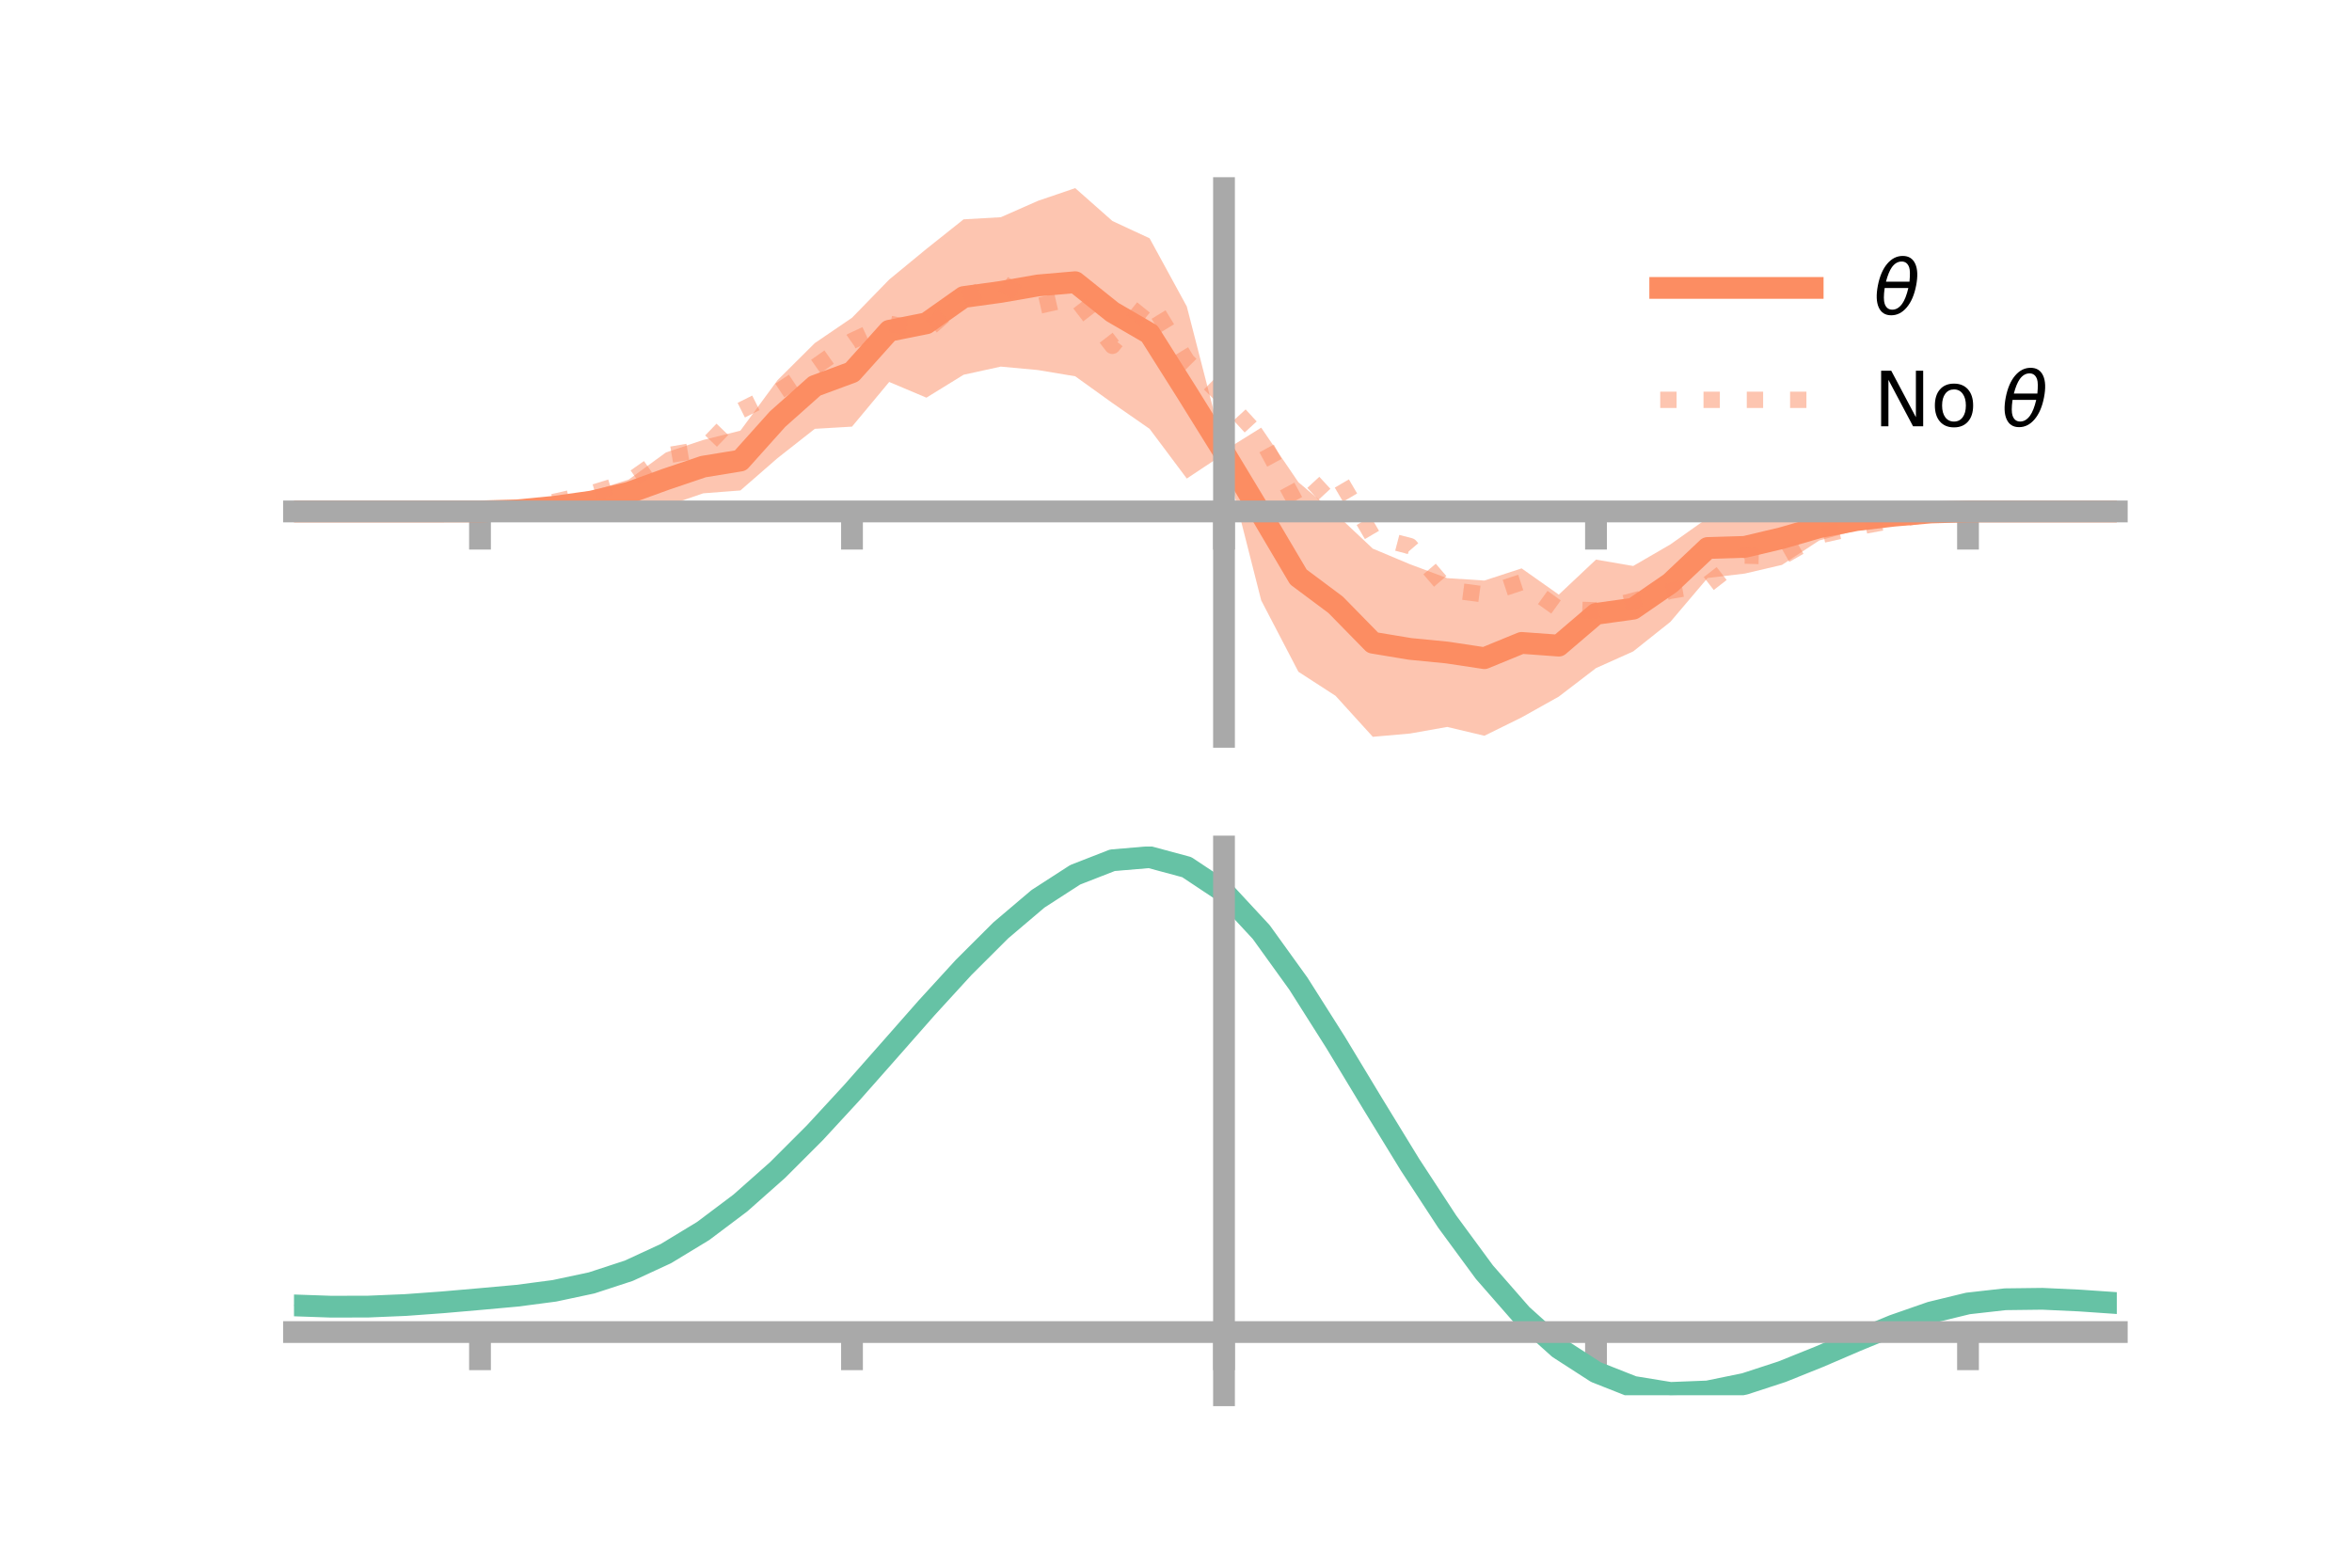 <?xml version="1.0" encoding="utf-8" standalone="no"?>
<!DOCTYPE svg PUBLIC "-//W3C//DTD SVG 1.1//EN"
  "http://www.w3.org/Graphics/SVG/1.1/DTD/svg11.dtd">
<!-- Created with matplotlib (https://matplotlib.org/) -->
<svg height="144pt" version="1.1" viewBox="0 0 216 144" width="216pt" xmlns="http://www.w3.org/2000/svg" xmlns:xlink="http://www.w3.org/1999/xlink">
 <defs>
  <style type="text/css">*{stroke-linecap:butt;stroke-linejoin:round;}</style>
 </defs>
 <g id="figure_1">
  <g id="patch_1">
   <path d="M 0 144 
L 216 144 
L 216 0 
L 0 0 
z
" style="fill:none;"/>
  </g>
  <g id="axes_1">
   <g id="patch_2">
    <path d="M 27 67.68 
L 194.4 67.68 
L 194.4 17.28 
L 27 17.28 
z
" style="fill:none;"/>
   </g>
   <g id="PolyCollection_1">
    <path clip-path="url(#p8dc025039a)" d="M 27 46.978 
L 27 46.978 
L 30.416 46.978 
L 33.833 46.978 
L 37.249 46.978 
L 40.665 46.978 
L 44.082 46.973 
L 47.498 46.647 
L 50.914 46.009 
L 54.331 45.136 
L 57.747 44.045 
L 61.163 41.557 
L 64.58 40.415 
L 67.996 39.558 
L 71.412 34.914 
L 74.829 31.515 
L 78.245 29.188 
L 81.661 25.679 
L 85.078 22.865 
L 88.494 20.147 
L 91.91 19.953 
L 95.327 18.447 
L 98.743 17.28 
L 102.159 20.298 
L 105.576 21.891 
L 108.992 28.151 
L 112.408 41.412 
L 115.824 39.283 
L 119.241 44.296 
L 122.657 47.182 
L 126.073 50.395 
L 129.49 51.829 
L 132.906 53.105 
L 136.322 53.327 
L 139.739 52.209 
L 143.155 54.62 
L 146.571 51.403 
L 149.988 51.989 
L 153.404 50.007 
L 156.82 47.583 
L 160.237 47.782 
L 163.653 46.959 
L 167.069 47.213 
L 170.486 46.844 
L 173.902 46.832 
L 177.318 46.841 
L 180.735 46.976 
L 184.151 46.978 
L 187.567 46.978 
L 190.984 46.978 
L 194.4 46.978 
L 194.4 46.978 
L 194.4 46.978 
L 190.984 46.978 
L 187.567 46.978 
L 184.151 46.978 
L 180.735 46.983 
L 177.318 47.304 
L 173.902 47.911 
L 170.486 48.705 
L 167.069 49.648 
L 163.653 51.888 
L 160.237 52.685 
L 156.82 53.091 
L 153.404 57.119 
L 149.988 59.836 
L 146.571 61.369 
L 143.155 63.986 
L 139.739 65.899 
L 136.322 67.583 
L 132.906 66.773 
L 129.49 67.379 
L 126.073 67.68 
L 122.657 63.918 
L 119.241 61.704 
L 115.824 55.147 
L 112.408 41.688 
L 108.992 43.957 
L 105.576 39.393 
L 102.159 37.018 
L 98.743 34.563 
L 95.327 33.992 
L 91.91 33.674 
L 88.494 34.423 
L 85.078 36.528 
L 81.661 35.085 
L 78.245 39.188 
L 74.829 39.39 
L 71.412 42.076 
L 67.996 45.051 
L 64.58 45.314 
L 61.163 46.485 
L 57.747 46.475 
L 54.331 46.999 
L 50.914 47.09 
L 47.498 47.11 
L 44.082 46.98 
L 40.665 46.978 
L 37.249 46.978 
L 33.833 46.978 
L 30.416 46.978 
L 27 46.978 
z
" style="fill:#fc8d62;fill-opacity:0.5;"/>
   </g>
   <g id="matplotlib.axis_1">
    <g id="xtick_1">
     <g id="line2d_1">
      <defs>
       <path d="M 0 0 
L 0 3.5 
" id="m4f38dcb02f" style="stroke:#a9a9a9;stroke-width:2;"/>
      </defs>
      <g>
       <use style="fill:#a9a9a9;stroke:#a9a9a9;stroke-width:2;" x="44.082" xlink:href="#m4f38dcb02f" y="46.978"/>
      </g>
     </g>
    </g>
    <g id="xtick_2">
     <g id="line2d_2">
      <g>
       <use style="fill:#a9a9a9;stroke:#a9a9a9;stroke-width:2;" x="78.245" xlink:href="#m4f38dcb02f" y="46.978"/>
      </g>
     </g>
    </g>
    <g id="xtick_3">
     <g id="line2d_3">
      <g>
       <use style="fill:#a9a9a9;stroke:#a9a9a9;stroke-width:2;" x="112.408" xlink:href="#m4f38dcb02f" y="46.978"/>
      </g>
     </g>
    </g>
    <g id="xtick_4">
     <g id="line2d_4">
      <g>
       <use style="fill:#a9a9a9;stroke:#a9a9a9;stroke-width:2;" x="146.571" xlink:href="#m4f38dcb02f" y="46.978"/>
      </g>
     </g>
    </g>
    <g id="xtick_5">
     <g id="line2d_5">
      <g>
       <use style="fill:#a9a9a9;stroke:#a9a9a9;stroke-width:2;" x="180.735" xlink:href="#m4f38dcb02f" y="46.978"/>
      </g>
     </g>
    </g>
   </g>
   <g id="matplotlib.axis_2"/>
   <g id="line2d_6">
    <path clip-path="url(#p8dc025039a)" d="M 27 46.978 
L 30.416 46.978 
L 33.833 46.978 
L 37.249 46.978 
L 40.665 46.978 
L 44.082 46.976 
L 47.498 46.878 
L 50.914 46.549 
L 54.331 46.068 
L 57.747 45.26 
L 61.163 44.021 
L 64.58 42.864 
L 67.996 42.305 
L 71.412 38.495 
L 74.829 35.452 
L 78.245 34.188 
L 81.661 30.382 
L 85.078 29.697 
L 88.494 27.285 
L 91.91 26.814 
L 95.327 26.219 
L 98.743 25.922 
L 102.159 28.658 
L 105.576 30.642 
L 108.992 36.054 
L 112.408 41.55 
L 115.824 47.215 
L 119.241 53 
L 122.657 55.55 
L 126.073 59.037 
L 129.49 59.604 
L 132.906 59.939 
L 136.322 60.455 
L 139.739 59.054 
L 143.155 59.303 
L 146.571 56.386 
L 149.988 55.913 
L 153.404 53.563 
L 156.82 50.337 
L 160.237 50.234 
L 163.653 49.423 
L 167.069 48.43 
L 170.486 47.775 
L 173.902 47.371 
L 177.318 47.073 
L 180.735 46.979 
L 184.151 46.978 
L 187.567 46.978 
L 190.984 46.978 
L 194.4 46.978 
" style="fill:none;stroke:#fc8d62;stroke-linecap:square;stroke-width:2;"/>
   </g>
   <g id="line2d_7">
    <path clip-path="url(#p8dc025039a)" d="M 27 46.978 
L 30.416 46.978 
L 33.833 46.978 
L 37.249 46.978 
L 40.665 46.978 
L 44.082 46.976 
L 47.498 46.776 
L 50.914 46.094 
L 54.331 45.309 
L 57.747 44.245 
L 61.163 41.846 
L 64.58 41.265 
L 67.996 37.716 
L 71.412 36.008 
L 74.829 33.729 
L 78.245 31.322 
L 81.661 29.736 
L 85.078 30.384 
L 88.494 27.354 
L 91.91 25.922 
L 95.327 28.105 
L 98.743 27.33 
L 102.159 31.766 
L 105.576 27.544 
L 108.992 33.138 
L 112.408 36.551 
L 115.824 40.271 
L 119.241 46.594 
L 122.657 43.436 
L 126.073 49.269 
L 129.49 50.165 
L 132.906 54.158 
L 136.322 54.605 
L 139.739 53.481 
L 143.155 55.941 
L 146.571 56.066 
L 149.988 55.192 
L 153.404 54.267 
L 156.82 53.685 
L 160.237 51.034 
L 163.653 51.129 
L 167.069 49.188 
L 170.486 48.425 
L 173.902 47.797 
L 177.318 47.17 
L 180.735 46.979 
L 184.151 46.978 
L 187.567 46.978 
L 190.984 46.978 
L 194.4 46.978 
" style="fill:none;stroke:#fc8d62;stroke-dasharray:1.5,2.475;stroke-dashoffset:0;stroke-opacity:0.5;stroke-width:1.5;"/>
   </g>
   <g id="patch_3">
    <path d="M 112.408 67.68 
L 112.408 17.28 
" style="fill:none;stroke:#a9a9a9;stroke-linecap:square;stroke-linejoin:miter;stroke-width:2;"/>
   </g>
   <g id="patch_4">
    <path d="M 194.4 67.68 
L 194.4 17.28 
" style="fill:none;"/>
   </g>
   <g id="patch_5">
    <path d="M 27 46.978 
L 194.4 46.978 
" style="fill:none;stroke:#a9a9a9;stroke-linecap:square;stroke-linejoin:miter;stroke-width:2;"/>
   </g>
   <g id="patch_6">
    <path d="M 27 17.28 
L 194.4 17.28 
" style="fill:none;"/>
   </g>
   <g id="legend_1">
    <g id="line2d_8">
     <path d="M 152.47 26.449 
L 166.47 26.449 
" style="fill:none;stroke:#fc8d62;stroke-linecap:square;stroke-width:2;"/>
    </g>
    <g id="line2d_9"/>
    <g id="text_1">
     <!-- $\theta$ -->
     <g transform="translate(172.07 28.899)scale(0.07 -0.07)">
      <defs>
       <path d="M 45.516 34.672 
L 14.453 34.672 
Q 12.359 20.062 14.5 13.875 
Q 17.188 6.25 24.469 6.25 
Q 31.781 6.25 37.359 13.922 
Q 42.234 20.656 45.516 34.672 
z
M 47.016 42.969 
Q 48.344 56.844 46.625 61.719 
Q 43.953 69.438 36.766 69.438 
Q 29.297 69.438 23.828 61.812 
Q 19.531 55.672 16.156 42.969 
z
M 38.188 76.766 
Q 49.906 76.766 54.594 66.406 
Q 59.281 56.109 55.719 37.844 
Q 52.203 19.625 43.453 9.281 
Q 34.766 -1.125 23.047 -1.125 
Q 11.281 -1.125 6.641 9.281 
Q 2 19.625 5.516 37.844 
Q 9.078 56.109 17.719 66.406 
Q 26.422 76.766 38.188 76.766 
z
" id="DejaVuSans-Oblique-952"/>
      </defs>
      <use transform="translate(0 0.234)" xlink:href="#DejaVuSans-Oblique-952"/>
     </g>
    </g>
    <g id="line2d_10">
     <path d="M 152.47 36.724 
L 166.47 36.724 
" style="fill:none;stroke:#fc8d62;stroke-dasharray:1.5,2.475;stroke-dashoffset:0;stroke-opacity:0.5;stroke-width:1.5;"/>
    </g>
    <g id="line2d_11"/>
    <g id="text_2">
     <!-- No $\theta$ -->
     <g transform="translate(172.07 39.174)scale(0.07 -0.07)">
      <defs>
       <path d="M 9.812 72.906 
L 23.094 72.906 
L 55.422 11.922 
L 55.422 72.906 
L 64.984 72.906 
L 64.984 0 
L 51.703 0 
L 19.391 60.984 
L 19.391 0 
L 9.812 0 
z
" id="DejaVuSans-78"/>
       <path d="M 30.609 48.391 
Q 23.391 48.391 19.188 42.75 
Q 14.984 37.109 14.984 27.297 
Q 14.984 17.484 19.156 11.844 
Q 23.344 6.203 30.609 6.203 
Q 37.797 6.203 41.984 11.859 
Q 46.188 17.531 46.188 27.297 
Q 46.188 37.016 41.984 42.703 
Q 37.797 48.391 30.609 48.391 
z
M 30.609 56 
Q 42.328 56 49.016 48.375 
Q 55.719 40.766 55.719 27.297 
Q 55.719 13.875 49.016 6.219 
Q 42.328 -1.422 30.609 -1.422 
Q 18.844 -1.422 12.172 6.219 
Q 5.516 13.875 5.516 27.297 
Q 5.516 40.766 12.172 48.375 
Q 18.844 56 30.609 56 
z
" id="DejaVuSans-111"/>
       <path id="DejaVuSans-32"/>
      </defs>
      <use transform="translate(0 0.234)" xlink:href="#DejaVuSans-78"/>
      <use transform="translate(74.805 0.234)" xlink:href="#DejaVuSans-111"/>
      <use transform="translate(135.986 0.234)" xlink:href="#DejaVuSans-32"/>
      <use transform="translate(167.773 0.234)" xlink:href="#DejaVuSans-Oblique-952"/>
     </g>
    </g>
   </g>
  </g>
  <g id="axes_2">
   <g id="patch_7">
    <path d="M 27 128.16 
L 194.4 128.16 
L 194.4 77.76 
L 27 77.76 
z
" style="fill:none;"/>
   </g>
   <g id="PolyCollection_2">
    <path clip-path="url(#p1e54a1359a)" d="M 27 119.954 
L 27 119.86 
L 30.416 119.987 
L 33.833 119.976 
L 37.249 119.823 
L 40.665 119.562 
L 44.082 119.253 
L 47.498 118.934 
L 50.914 118.477 
L 54.331 117.737 
L 57.747 116.604 
L 61.163 115 
L 64.58 112.884 
L 67.996 110.258 
L 71.412 107.159 
L 74.829 103.661 
L 78.245 99.867 
L 81.661 95.906 
L 85.078 91.932 
L 88.494 88.112 
L 91.91 84.628 
L 95.327 81.666 
L 98.743 79.413 
L 102.159 78.053 
L 105.576 77.76 
L 108.992 78.696 
L 112.408 81.005 
L 115.824 84.745 
L 119.241 89.559 
L 122.657 95.032 
L 126.073 100.775 
L 129.49 106.447 
L 132.906 111.758 
L 136.322 116.481 
L 139.739 120.453 
L 143.155 123.574 
L 146.571 125.806 
L 149.988 127.17 
L 153.404 127.735 
L 156.82 127.608 
L 160.237 126.92 
L 163.653 125.822 
L 167.069 124.471 
L 170.486 123.026 
L 173.902 121.64 
L 177.318 120.463 
L 180.735 119.638 
L 184.151 119.256 
L 187.567 119.22 
L 190.984 119.389 
L 194.4 119.636 
L 194.4 119.754 
L 194.4 119.754 
L 190.984 119.531 
L 187.567 119.381 
L 184.151 119.429 
L 180.735 119.817 
L 177.318 120.655 
L 173.902 121.858 
L 170.486 123.285 
L 167.069 124.779 
L 163.653 126.174 
L 160.237 127.307 
L 156.82 128.018 
L 153.404 128.16 
L 149.988 127.609 
L 146.571 126.273 
L 143.155 124.097 
L 139.739 121.068 
L 136.322 117.225 
L 132.906 112.657 
L 129.49 107.52 
L 126.073 102.028 
L 122.657 96.461 
L 119.241 91.151 
L 115.824 86.478 
L 112.408 82.847 
L 108.992 80.611 
L 105.576 79.705 
L 102.159 79.986 
L 98.743 81.293 
L 95.327 83.454 
L 91.91 86.291 
L 88.494 89.623 
L 85.078 93.27 
L 81.661 97.061 
L 78.245 100.835 
L 74.829 104.449 
L 71.412 107.783 
L 67.996 110.741 
L 64.58 113.255 
L 61.163 115.29 
L 57.747 116.843 
L 54.331 117.945 
L 50.914 118.662 
L 47.498 119.1 
L 44.082 119.4 
L 40.665 119.685 
L 37.249 119.922 
L 33.833 120.057 
L 30.416 120.066 
L 27 119.954 
z
" style="fill:#66c2a5;fill-opacity:0.5;"/>
   </g>
   <g id="matplotlib.axis_3">
    <g id="xtick_6">
     <g id="line2d_12">
      <g>
       <use style="fill:#a9a9a9;stroke:#a9a9a9;stroke-width:2;" x="44.082" xlink:href="#m4f38dcb02f" y="122.356"/>
      </g>
     </g>
    </g>
    <g id="xtick_7">
     <g id="line2d_13">
      <g>
       <use style="fill:#a9a9a9;stroke:#a9a9a9;stroke-width:2;" x="78.245" xlink:href="#m4f38dcb02f" y="122.356"/>
      </g>
     </g>
    </g>
    <g id="xtick_8">
     <g id="line2d_14">
      <g>
       <use style="fill:#a9a9a9;stroke:#a9a9a9;stroke-width:2;" x="112.408" xlink:href="#m4f38dcb02f" y="122.356"/>
      </g>
     </g>
    </g>
    <g id="xtick_9">
     <g id="line2d_15">
      <g>
       <use style="fill:#a9a9a9;stroke:#a9a9a9;stroke-width:2;" x="146.571" xlink:href="#m4f38dcb02f" y="122.356"/>
      </g>
     </g>
    </g>
    <g id="xtick_10">
     <g id="line2d_16">
      <g>
       <use style="fill:#a9a9a9;stroke:#a9a9a9;stroke-width:2;" x="180.735" xlink:href="#m4f38dcb02f" y="122.356"/>
      </g>
     </g>
    </g>
   </g>
   <g id="matplotlib.axis_4"/>
   <g id="line2d_17">
    <path clip-path="url(#p1e54a1359a)" d="M 27 119.907 
L 30.416 120.026 
L 33.833 120.016 
L 37.249 119.873 
L 40.665 119.624 
L 44.082 119.327 
L 47.498 119.017 
L 50.914 118.569 
L 54.331 117.841 
L 57.747 116.724 
L 61.163 115.145 
L 64.58 113.07 
L 67.996 110.499 
L 71.412 107.471 
L 74.829 104.055 
L 78.245 100.351 
L 81.661 96.483 
L 85.078 92.601 
L 88.494 88.867 
L 91.91 85.459 
L 95.327 82.56 
L 98.743 80.353 
L 102.159 79.02 
L 105.576 78.732 
L 108.992 79.653 
L 112.408 81.926 
L 115.824 85.611 
L 119.241 90.355 
L 122.657 95.746 
L 126.073 101.402 
L 129.49 106.983 
L 132.906 112.207 
L 136.322 116.853 
L 139.739 120.761 
L 143.155 123.835 
L 146.571 126.04 
L 149.988 127.39 
L 153.404 127.947 
L 156.82 127.813 
L 160.237 127.114 
L 163.653 125.998 
L 167.069 124.625 
L 170.486 123.156 
L 173.902 121.749 
L 177.318 120.559 
L 180.735 119.728 
L 184.151 119.343 
L 187.567 119.301 
L 190.984 119.46 
L 194.4 119.695 
" style="fill:none;stroke:#66c2a5;stroke-linecap:square;stroke-width:2;"/>
   </g>
   <g id="patch_8">
    <path d="M 112.408 128.16 
L 112.408 77.76 
" style="fill:none;stroke:#a9a9a9;stroke-linecap:square;stroke-linejoin:miter;stroke-width:2;"/>
   </g>
   <g id="patch_9">
    <path d="M 194.4 128.16 
L 194.4 77.76 
" style="fill:none;"/>
   </g>
   <g id="patch_10">
    <path d="M 27 122.356 
L 194.4 122.356 
" style="fill:none;stroke:#a9a9a9;stroke-linecap:square;stroke-linejoin:miter;stroke-width:2;"/>
   </g>
   <g id="patch_11">
    <path d="M 27 77.76 
L 194.4 77.76 
" style="fill:none;"/>
   </g>
  </g>
 </g>
 <defs>
  <clipPath id="p8dc025039a">
   <rect height="50.4" width="167.4" x="27" y="17.28"/>
  </clipPath>
  <clipPath id="p1e54a1359a">
   <rect height="50.4" width="167.4" x="27" y="77.76"/>
  </clipPath>
 </defs>
</svg>
